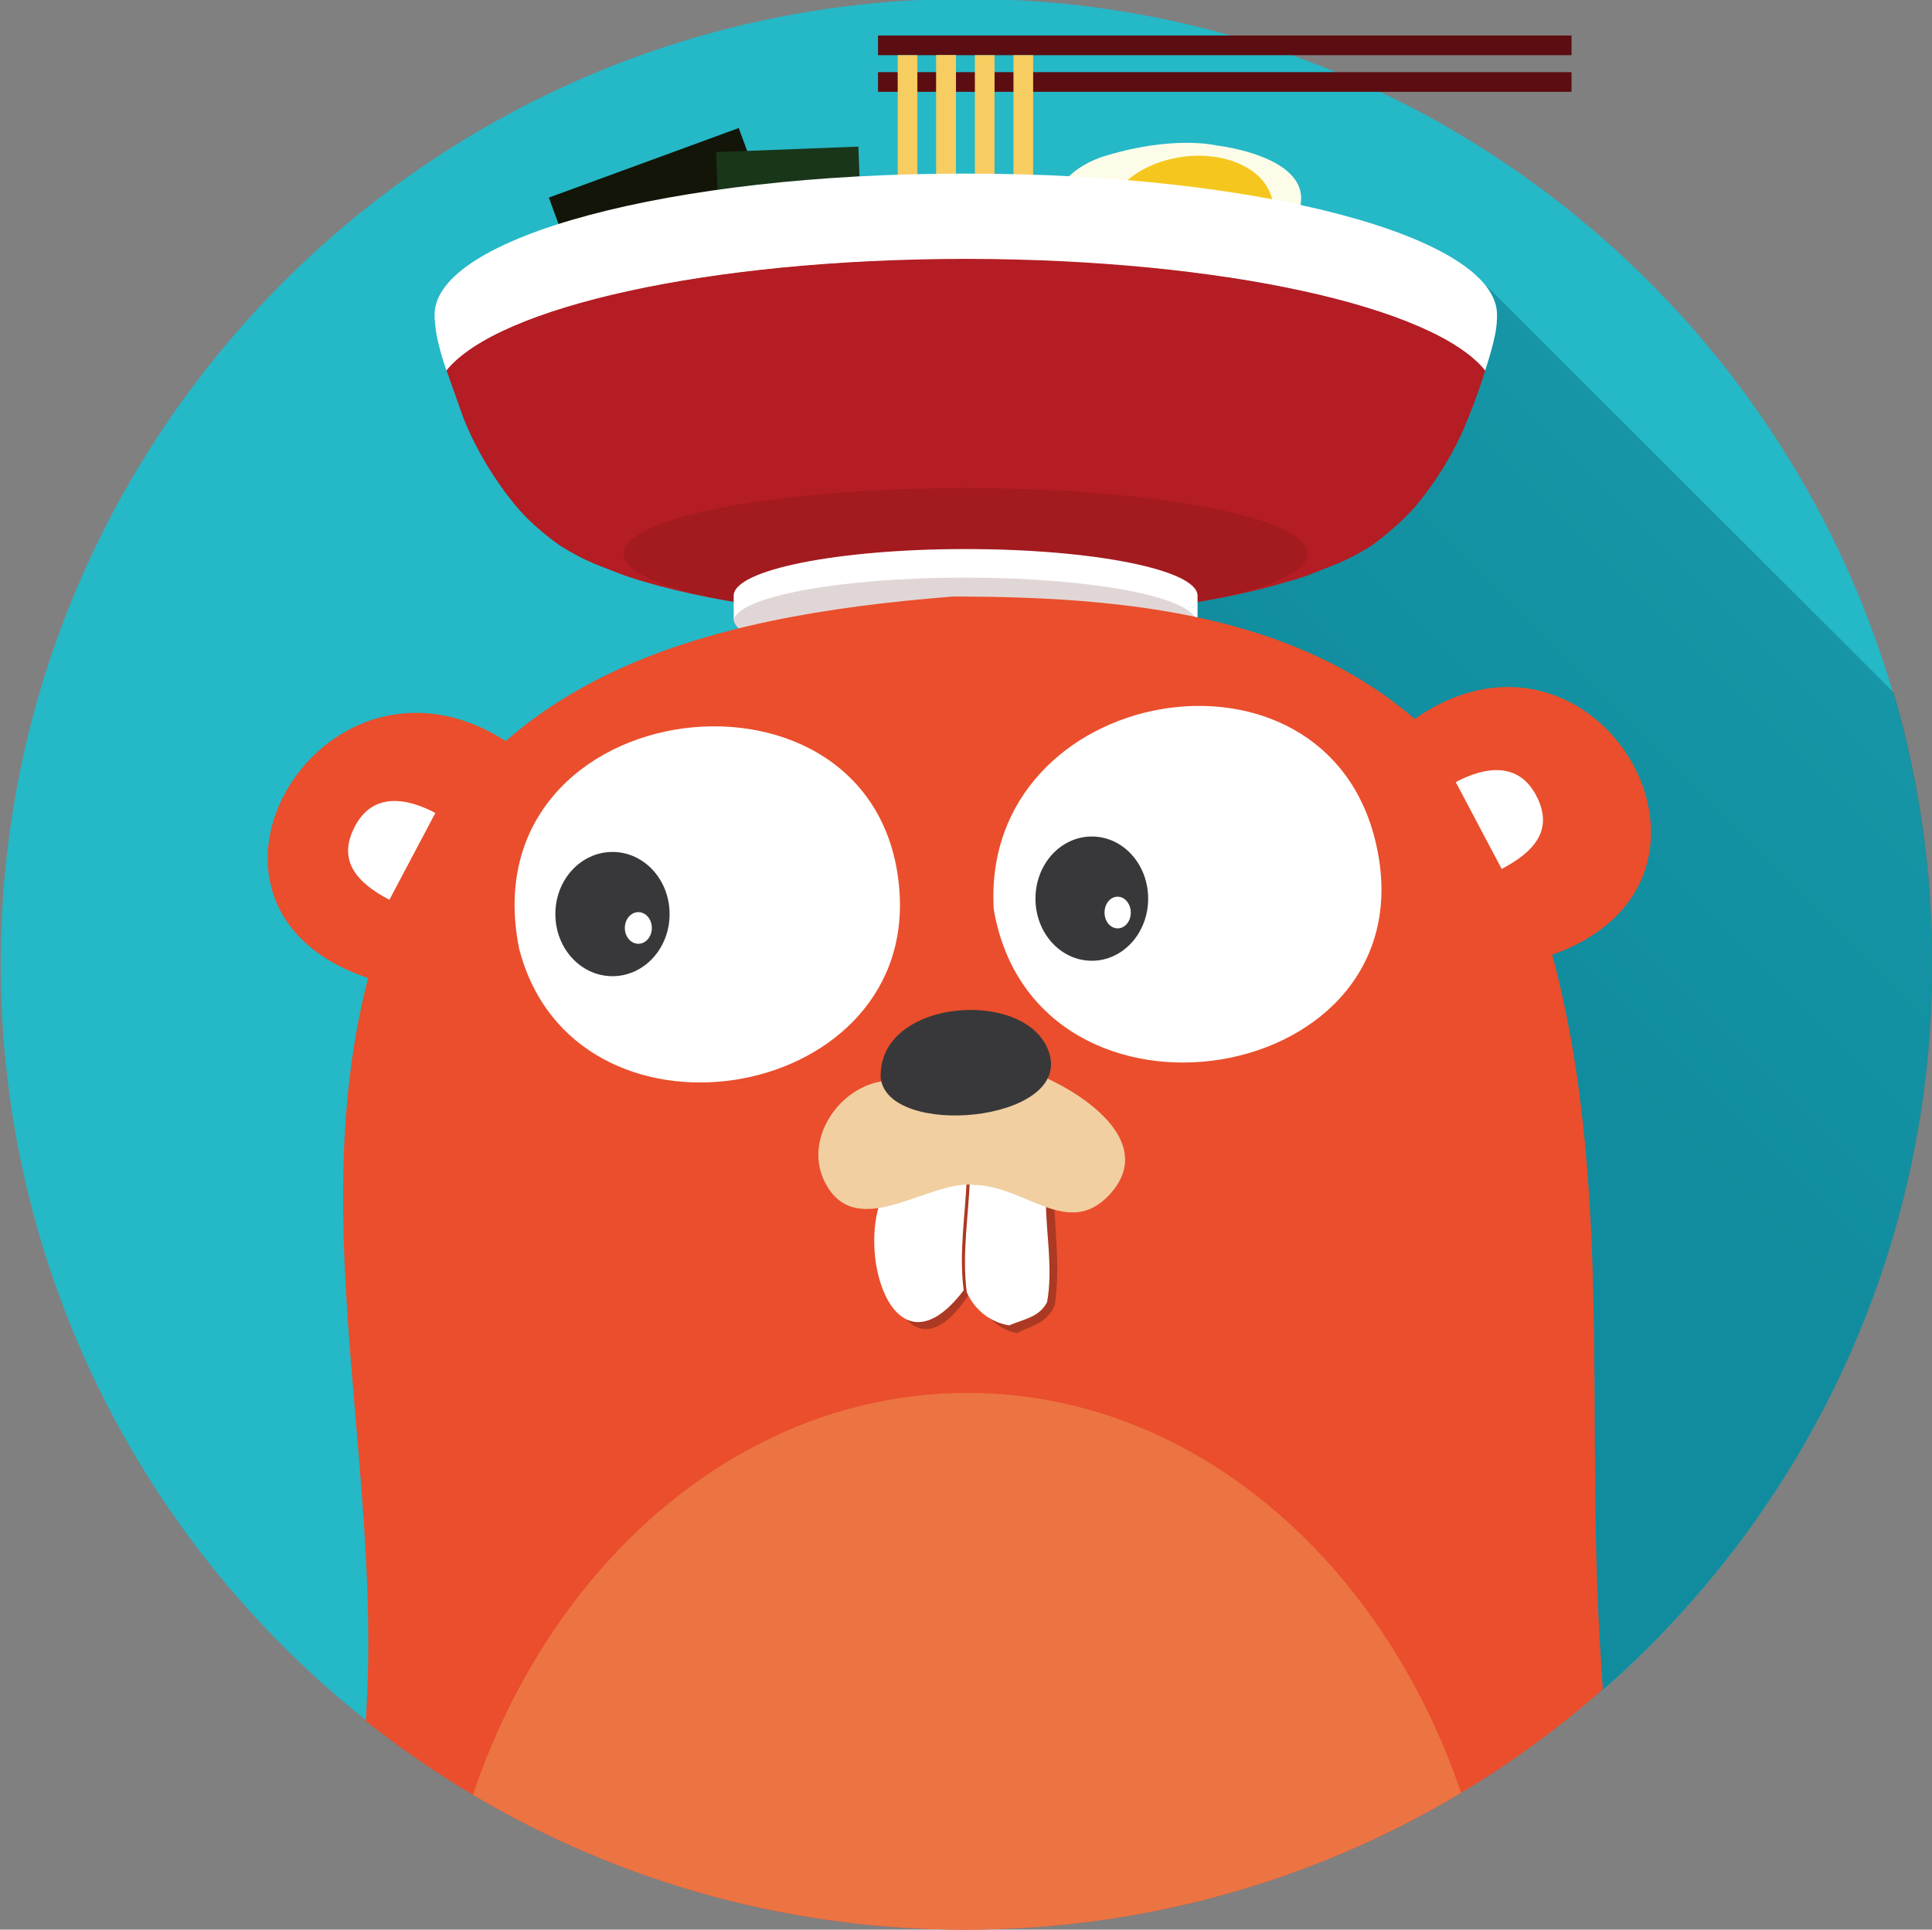 <?xml version="1.0" encoding="utf-8"?>
<!-- Generator: Adobe Illustrator 18.1.0, SVG Export Plug-In . SVG Version: 6.00 Build 0)  -->
<!DOCTYPE svg PUBLIC "-//W3C//DTD SVG 1.1//EN" "http://www.w3.org/Graphics/SVG/1.1/DTD/svg11.dtd">
<svg version="1.1" id="レイヤー_1" xmlns="http://www.w3.org/2000/svg" xmlns:xlink="http://www.w3.org/1999/xlink" x="0px"
	 y="0px" viewBox="0 0 500.6 500.1" enable-background="new 0 0 500.6 500.1" xml:space="preserve">
<rect x="0" y="0" width="500.6" height="500.1" fill="#808080" stroke="none"/>
<path fill-rule="evenodd" clip-rule="evenodd" fill="#25B8C7" d="M500.5,249.9c0-138.2-112-250.2-250.2-250.2
	C112.2-0.2,0.2,111.8,0.2,249.9c0,79.3,36.9,150,94.5,195.8l320.2-7.3C467.3,392.5,500.5,325.1,500.5,249.9"/>
<linearGradient id="SVGID_1_" gradientUnits="userSpaceOnUse" x1="161.309" y1="478.332" x2="475.253" y2="164.388">
	<stop  offset="0.718" style="stop-color:#159BB0"/>
	<stop  offset="1" style="stop-color:#25B8C7"/>
</linearGradient>
<path fill-rule="evenodd" clip-rule="evenodd" fill="url(#SVGID_1_)" d="M119.7,305.5v127.9l8.2,11.5l286.9-6.6
	c52.5-45.9,85.7-113.3,85.7-188.5c0-24.4-3.5-48-10-70.3L385.1,74.2L119.7,305.5z"/>
<path opacity="0.66" fill-rule="evenodd" clip-rule="evenodd" fill="#0E8494" d="M119.9,305.5v127.9l8.2,11.5l286.9-6.6
	c52.5-45.9,85.7-113.3,85.7-188.5c0-24.4-3.5-48-10-70.3L385.3,74.2L119.9,305.5z"/>
<path fill-rule="evenodd" clip-rule="evenodd" fill="#FDFCE8" d="M271.4,67.2c-1.9-4.4-2.5-21.6,15.3-26.9
	c17.8-5.3,28.5-2.6,28.5-2.6s27.3,3,21,18c-6.3,15-27,20.4-39.2,19C285,73.3,275.2,75.9,271.4,67.2z"/>
<ellipse transform="matrix(0.989 -0.15 0.15 0.989 -4.875 46.778)" fill-rule="evenodd" clip-rule="evenodd" fill="#F5C71E" cx="308.1" cy="55.7" rx="21.8" ry="15.1"/>
<rect x="148.8" y="40.8" transform="matrix(0.939 -0.344 0.344 0.939 -11.541 64.085)" fill-rule="evenodd" clip-rule="evenodd" fill="#121507" width="52.4" height="47.6"/>
<rect x="186.5" y="38.7" transform="matrix(0.999 -3.832708e-02 3.832708e-02 0.999 -2.247 7.899)" fill-rule="evenodd" clip-rule="evenodd" fill="#19361A" width="36.9" height="47.6"/>
<g>
	<g>
		<g>
			<rect x="227.5" y="9.2" fill-rule="evenodd" clip-rule="evenodd" fill="#5C0D11" width="179.7" height="5.1"/>
			<rect x="227.5" y="18.7" fill-rule="evenodd" clip-rule="evenodd" fill="#5C0D11" width="179.7" height="5.1"/>
		</g>
		<rect x="242.6" y="14.3" fill-rule="evenodd" clip-rule="evenodd" fill="#F7CC61" width="5.1" height="60.9"/>
		<g>
			<rect x="232.6" y="14.3" fill-rule="evenodd" clip-rule="evenodd" fill="#F7CC61" width="5.1" height="60.9"/>
			<rect x="242.6" y="14.3" fill-rule="evenodd" clip-rule="evenodd" fill="#F7CC61" width="5.1" height="60.9"/>
			<rect x="252.6" y="14.3" fill-rule="evenodd" clip-rule="evenodd" fill="#F7CC61" width="5.1" height="60.9"/>
			<rect x="262.6" y="14.3" fill-rule="evenodd" clip-rule="evenodd" fill="#F7CC61" width="5.1" height="60.9"/>
		</g>
	</g>
	<g>
		<path fill-rule="evenodd" clip-rule="evenodd" fill="#FFFFFF" d="M115.7,96.1c13.3-16.5,68.2-28.8,133.9-28.9v0h0.2c0,0,0,0,0,0v0
			h1.1v0c65.7,0,120.6,12.4,133.9,28.9c1.2-3.7,2.1-6.9,2.6-9.4c0.4-1.9,0.5-3.7,0.5-5.1c0-20.2-61.3-36.6-137-36.6v0h-1.1v0
			c0,0,0,0,0,0h-0.2v0c-75.7,0-137,16.4-137,36.6c0,1.4,0.2,3.1,0.5,5.1C113.6,89.2,114.4,92.4,115.7,96.1z"/>
		<g>
			<path fill-rule="evenodd" clip-rule="evenodd" fill="#B41D23" d="M120.1,108.4c5.3,13.4,13.9,23.1,13.9,23.1s3.9,4.9,11.4,10.1
				c5.3,3.2,7.4,4.1,13.7,6.5c2.4,1,4.9,1.8,7.6,2.6c20.1,6,49.7,9.9,82.9,9.9h1.3c33.1,0,62.8-3.8,82.9-9.9
				c2.7-0.7,5.2-1.6,7.6-2.6c6.3-2.4,8.4-3.3,13.7-6.5c7.4-5.3,11.4-10.1,11.4-10.1s8.7-9.7,13.9-23.1c1.8-4.5,3.3-8.6,4.4-12.3
				l0-0.1c-13.3-16.5-68.2-28.8-133.9-28.9v0h-1.1v0c0,0,0,0,0,0h-0.2v0C183.8,67.2,129,79.5,115.7,96L120.1,108.4z"/>
		</g>
		<ellipse opacity="0.17" fill-rule="evenodd" clip-rule="evenodd" fill="#51100E" cx="250.2" cy="143.5" rx="88.6" ry="17"/>
		<path fill-rule="evenodd" clip-rule="evenodd" fill="#FFFFFF" d="M190.1,160.4c0,6.7,26.9,12.1,60.1,12.1
			c33.2,0,60.1-5.4,60.1-12.1v-6c0-6.7-26.9-12.1-60.1-12.1c-33.2,0-60.1,5.4-60.1,12.1V160.4z"/>
		<path opacity="0.17" fill-rule="evenodd" clip-rule="evenodd" fill="#51100E" d="M250,149.7c-32.3,0-58.6,4.9-59.9,11
			c0.5,6.6,27.1,11.9,60,11.9c1,0,2,0,2.9,0c0,0,0.1,0,0.1,0c0.7,0,1.4,0,2.1,0c0.3,0,0.7,0,1,0c0.2,0,0.4,0,0.7,0
			c27.7-0.6,49.6-5,52.9-10.5c0.1-0.3,0.2-0.5,0.2-0.8C309.9,154.8,283.1,149.7,250,149.7z"/>
	</g>
</g>
<g>
	<defs>
		<path id="SVGID_2_" d="M500.3,249.9c0,138.2-112,250.2-250.2,250.2C112,500.1,0,388.1,0,249.9C0,111.8,112-0.2,250.2-0.2
			C388.3-0.2,500.3,111.8,500.3,249.9"/>
	</defs>
	<clipPath id="SVGID_3_">
		<use xlink:href="#SVGID_2_"  overflow="visible"/>
	</clipPath>
	<path clip-path="url(#SVGID_3_)" fill-rule="evenodd" clip-rule="evenodd" fill="#EA4E2C" d="M246.9,154.6
		c60.4,0,117,8.6,146.5,66.6c26.5,65,17.1,135.1,21.1,203.8c3.5,59,11.2,127.1-16.2,181.8c-28.8,57.5-100.7,72-160,69.9
		c-46.6-1.7-102.8-16.9-129.1-59.4c-30.8-49.9-16.2-124.1-14-179.6C97.8,372,77.3,306,98.9,241.6
		C121.4,174.9,181.8,159.8,246.9,154.6"/>
	<path clip-path="url(#SVGID_3_)" fill-rule="evenodd" clip-rule="evenodd" fill="#EC7442" d="M389,528.5
		C389,621,327.1,696,250.7,696c-76.4,0-138.4-75-138.4-167.5c0-92.5,61.9-167.5,138.4-167.5C327.1,361,389,436,389,528.5"/>
</g>
<path fill-rule="evenodd" clip-rule="evenodd" fill="#EA4E2C" d="M98.4,254.4c-60.3-17-15.5-93.7,33-62.1L98.4,254.4z"/>
<path fill-rule="evenodd" clip-rule="evenodd" fill="#EA4E2C" d="M366.3,186.5c47.7-33.5,90.9,42.1,35.4,61.1L366.3,186.5z"/>
<path fill-rule="evenodd" clip-rule="evenodd" fill="#FFFFFF" d="M100.9,233.2c-8-4.2-13.8-9.9-8.9-19.1c4.5-8.5,12.9-7.6,20.8-3.4
	L100.9,233.2z"/>
<path fill-rule="evenodd" clip-rule="evenodd" fill="#FFFFFF" d="M389.1,225.2c8-4.2,13.8-9.9,8.9-19.1c-4.5-8.5-12.9-7.6-20.8-3.4
	L389.1,225.2z"/>
<path fill-rule="evenodd" clip-rule="evenodd" fill="#FFFFFF" d="M257.5,235.7c10.8,63,113.8,46.3,99-17.2
	C343.3,161.5,253.9,177.3,257.5,235.7"/>
<path fill-rule="evenodd" clip-rule="evenodd" fill="#FFFFFF" d="M134.5,245.8c14,54.8,101.9,40.8,98.6-14.2
	C229.1,165.7,121,178.5,134.5,245.8"/>
<path fill-rule="evenodd" clip-rule="evenodd" fill="#38383A" d="M173.5,236.9c0,8.9-6.6,16.1-14.8,16.1c-8.2,0-14.8-7.2-14.8-16.1
	c0-8.9,6.6-16.1,14.8-16.1C166.9,220.8,173.5,228,173.5,236.9"/>
<path fill-rule="evenodd" clip-rule="evenodd" fill="#FFFFFF" d="M168.9,240.5c0,2.3-1.6,4.1-3.5,4.1c-1.9,0-3.5-1.8-3.5-4.1
	c0-2.3,1.6-4.1,3.5-4.1C167.4,236.4,168.9,238.3,168.9,240.5"/>
<path fill-rule="evenodd" clip-rule="evenodd" fill="#38383A" d="M297.5,232.9c0,8.9-6.5,16.1-14.6,16.1c-8.1,0-14.6-7.2-14.6-16.1
	c0-8.9,6.5-16.1,14.6-16.1C291,216.8,297.5,224,297.5,232.9"/>
<path fill-rule="evenodd" clip-rule="evenodd" fill="#FFFFFF" d="M293,236.5c0,2.3-1.5,4.1-3.4,4.1c-1.9,0-3.4-1.8-3.4-4.1
	c0-2.3,1.5-4.1,3.4-4.1C291.5,232.4,293,234.3,293,236.5"/>
<path fill-rule="evenodd" clip-rule="evenodd" fill="#AC3923" d="M273,306.6c0,9.9,1.9,21.1,0.3,31.7c-2.1,4.8-6.2,5.3-9.8,7.2
	c-4.9-0.9-9-4.8-11-10.4c-1.3-12.1,0.5-23.7,0.8-35.8L273,306.6z"/>
<path fill-rule="evenodd" clip-rule="evenodd" fill="#AC3923" d="M230.5,305.5c-6.5,19,3.6,57,21.2,29c-1.3-12.1,0.5-23.7,0.8-35.8
	L230.5,305.5z"/>
<path fill-rule="evenodd" clip-rule="evenodd" fill="#FFFFFF" d="M271,311.3c0,8.2,1.9,17.5,0.3,26.2c-2.1,4-6.2,4.4-9.8,6
	c-4.9-0.8-9-4-11-8.6c-1.3-10,0.5-19.7,0.8-29.6L271,311.3z"/>
<path fill-rule="evenodd" clip-rule="evenodd" fill="#FFFFFF" d="M228.5,310.4c-6.5,15.7,3.6,47.2,21.2,24
	c-1.3-10,0.5-19.7,0.8-29.6L228.5,310.4z"/>
<path fill-rule="evenodd" clip-rule="evenodd" fill="#F1CFA1" d="M229.7,280.1c-12.1,1-22,15.4-15.7,26.8
	c8.3,15.1,26.9-1.3,38.5,0.2c13.3,0.3,24.3,14.1,35,2.5c11.9-12.9-5.1-25.5-18.4-31.1L229.7,280.1z"/>
<path fill-rule="evenodd" clip-rule="evenodd" fill="#38383A" d="M228.2,279.4"/>
<path fill-rule="evenodd" clip-rule="evenodd" fill="#38383A" d="M228.2,279.4c-0.9-21,39.1-23.6,43.8-6
	C276.7,290.9,230.1,295,228.2,279.4"/>
</svg>
